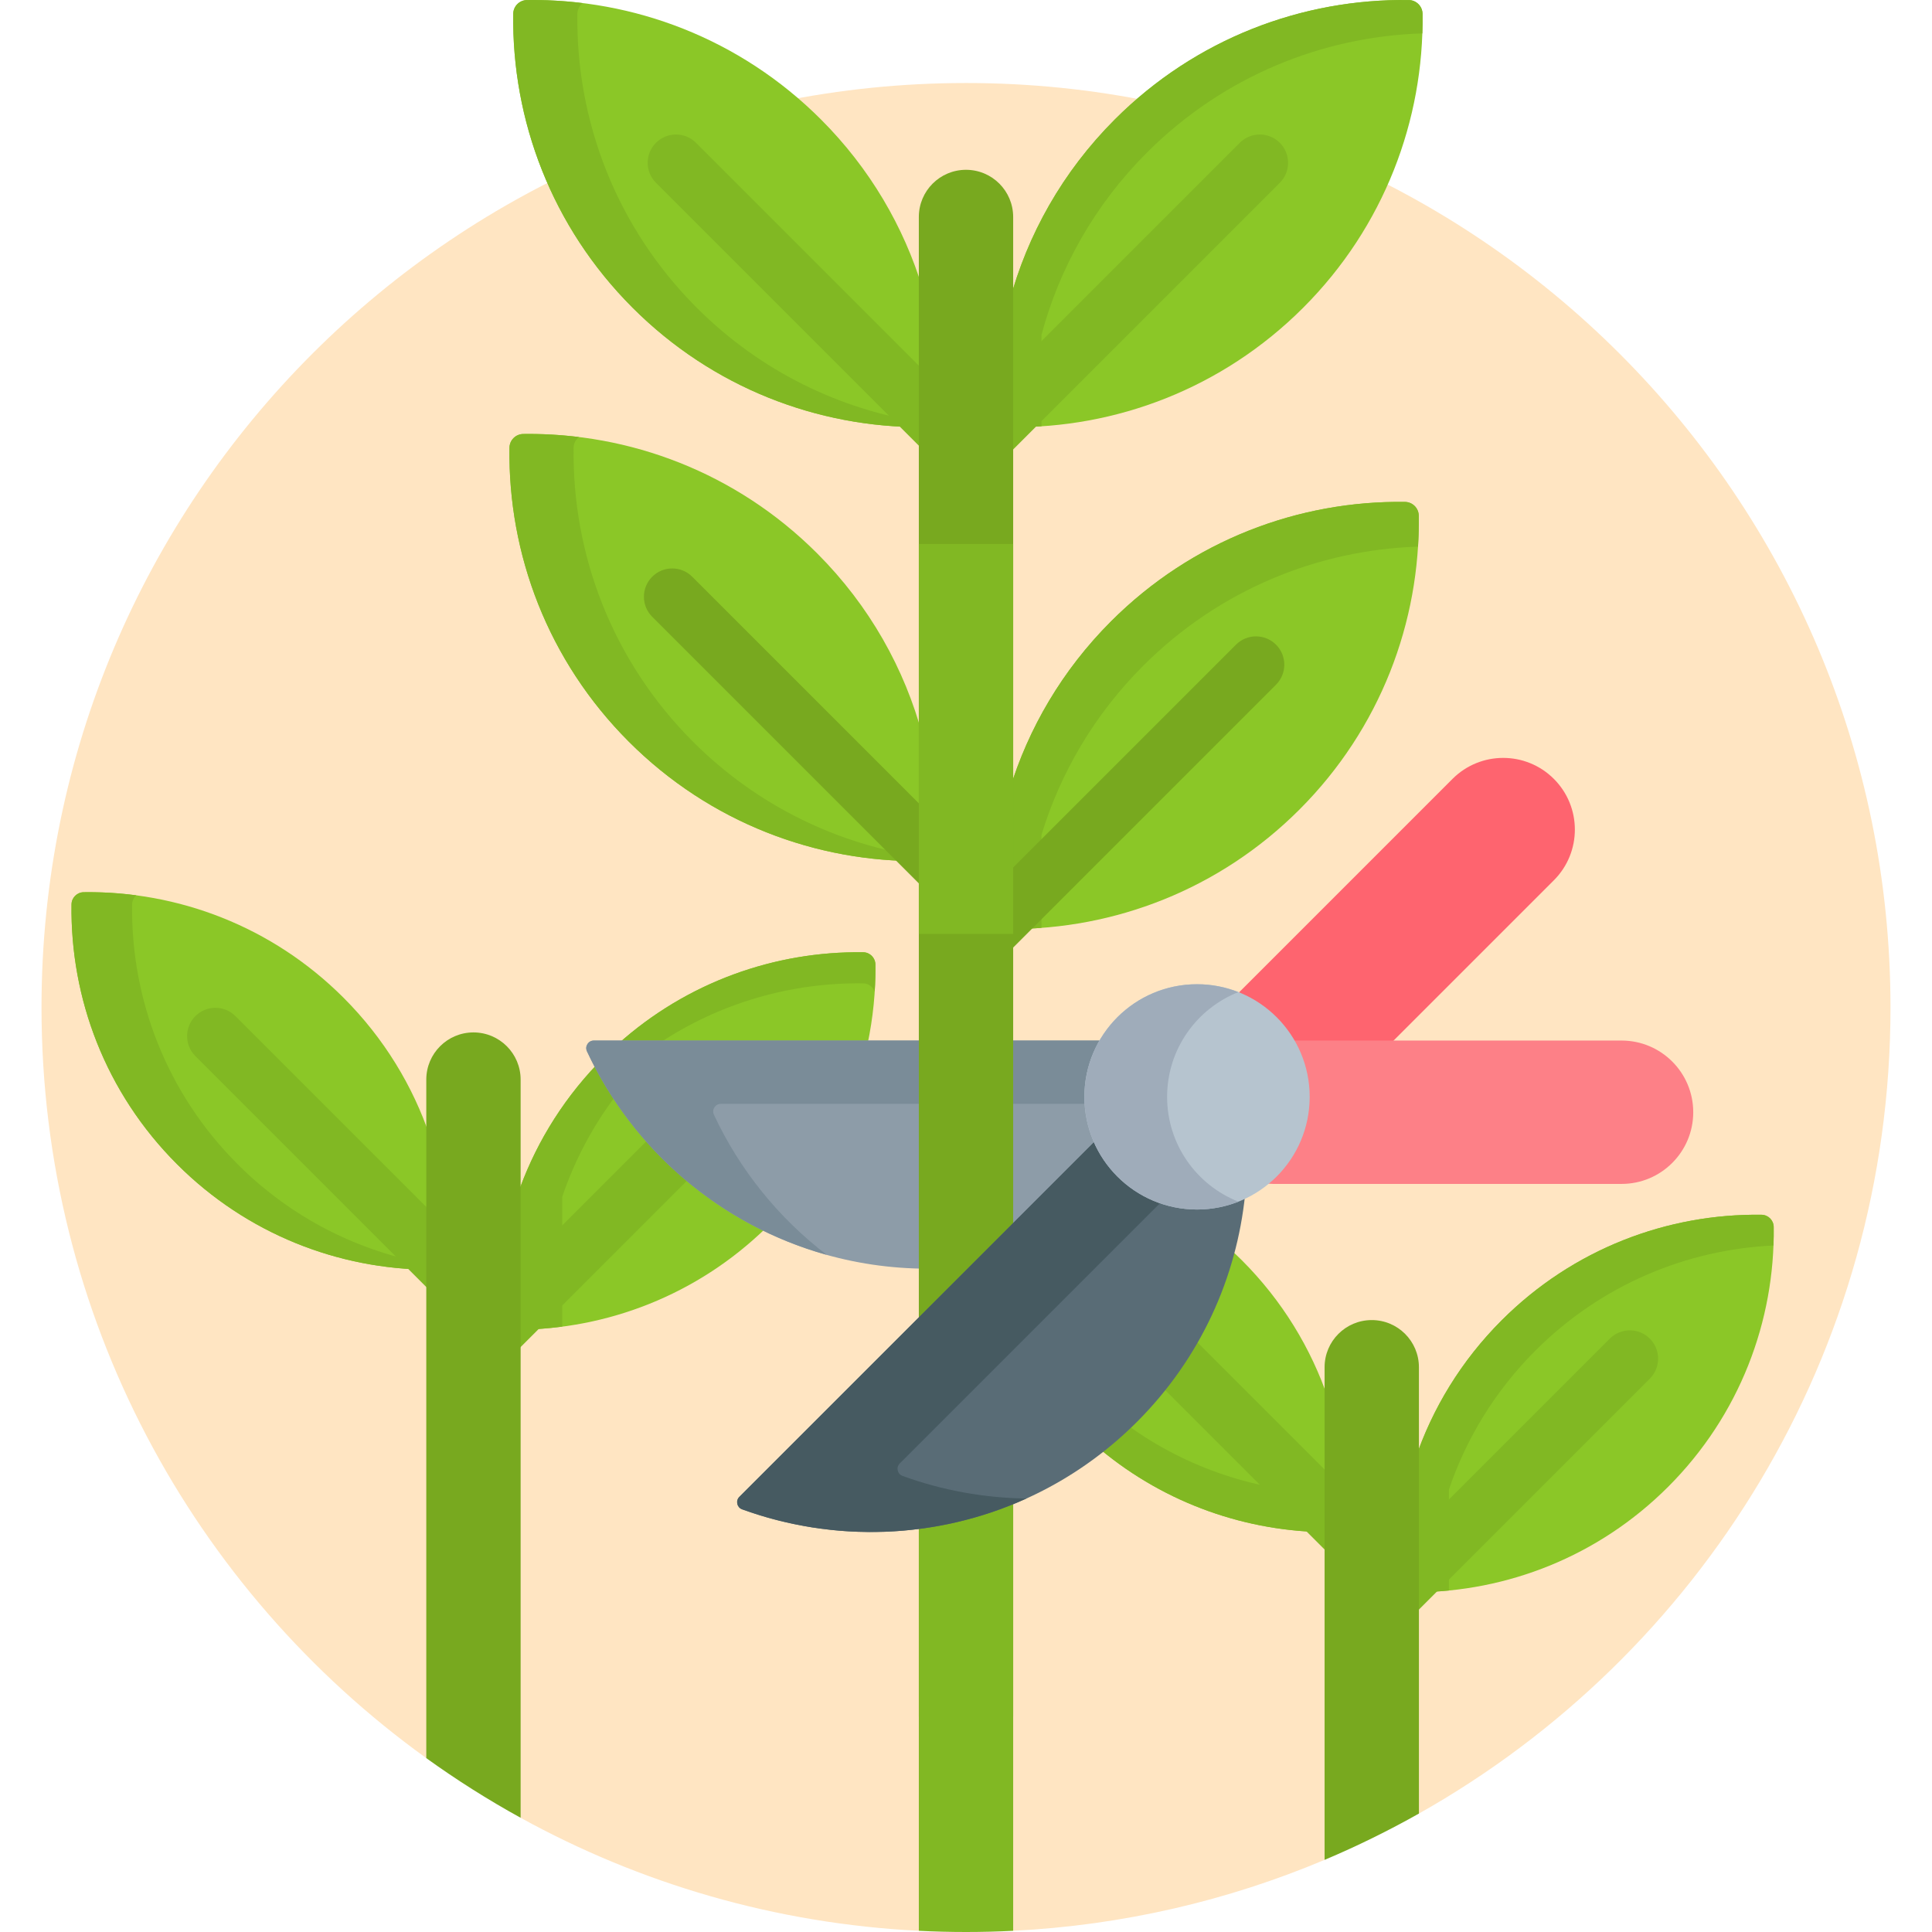 <svg id="Capa_1" enable-background="new 0 0 512 512" height="512" viewBox="0 0 512 512" width="512" xmlns="http://www.w3.org/2000/svg"><g><path d="m256 22c-135.31 0-245 109.69-245 245 0 81.921 40.215 154.44 101.971 198.922l1-.513v-179.308c0-6.341 5.159-11.5 11.5-11.5s11.5 5.159 11.5 11.5v193.878l1 1.754c31.58 17.395 67.403 28.037 105.529 29.953l1-.952v-105.66c7.906-1.078 15.632-3.095 23-6.005v111.665l1 .952c29.143-1.465 56.942-8.024 82.529-18.801l1-1.512v-129.04c0-6.341 5.159-11.5 11.5-11.5s11.5 5.159 11.5 11.5v117.696l1 .586c74.586-42.001 124.971-121.918 124.971-213.615 0-135.31-109.69-245-245-245z" fill="#ffe5c2"/><g><g><g><path d="m329.101 333.981c-.926-.926-1.878-1.81-2.832-2.69-4.414 16.846-13.25 32.396-25.669 44.815-2.865 2.865-5.877 5.531-9.017 7.994 17.495 14.526 38.95 21.84 60.446 21.954v-35.229c-4.557-13.463-12.197-26.113-22.928-36.844z" fill="#8bc727"/></g><g fill="#81b823"><path d="m298.894 377.762c-2.349 2.241-4.786 4.358-7.31 6.338 17.495 14.526 38.95 21.84 60.446 21.954v-10.32c-18.711-.529-37.278-6.517-53.136-17.972z"/><path d="m316.619 355.012c-2.511 4.429-5.361 8.67-8.539 12.675l43.949 43.949v-21.214z"/></g></g><g><path d="m466.815 321.922c-24.883-.336-49.872 8.986-68.858 27.972-10.731 10.731-18.37 23.38-22.927 36.843v35.231c24.281-.129 48.522-9.427 67.048-27.953 18.986-18.986 28.308-43.975 27.972-68.858-.025-1.783-1.454-3.211-3.235-3.235z" fill="#8bc727"/><g fill="#81b823"><path d="m383.971 394.769c4.558-13.463 12.197-26.112 22.927-36.843 17.518-17.518 40.146-26.788 63.086-27.856.062-1.638.087-3.276.065-4.915-.024-1.781-1.453-3.21-3.234-3.234-24.883-.336-49.872 8.986-68.858 27.972-10.731 10.731-18.37 23.38-22.927 36.843v35.231c2.985-.016 5.969-.174 8.942-.467v-26.731z"/><path d="m437.219 354.753c-2.929-2.929-7.677-2.93-10.607 0l-51.582 51.582v21.214l62.189-62.189c2.928-2.929 2.928-7.678 0-10.607z"/></g></g></g><g><path d="m363.529 349.833c-6.904 0-12.5 5.596-12.5 12.5v130.551c8.596-3.621 16.936-7.729 25-12.27v-118.281c0-6.903-5.596-12.5-12.5-12.5z" fill="#78a91f"/></g><path d="m243.5 404.196v107.489c4.141.208 8.308.315 12.5.315s8.359-.107 12.5-.315v-114.099c-7.955 3.283-16.347 5.508-25 6.61z" fill="#81b823"/><g><g><path d="m113.971 301.258c-4.558-13.463-12.197-26.112-22.927-36.843-18.987-18.986-43.976-28.308-68.858-27.972-1.781.024-3.21 1.453-3.234 3.234-.336 24.883 8.986 49.872 27.972 68.858 18.526 18.526 42.767 27.823 67.048 27.953v-35.23z" fill="#8bc727"/><g fill="#81b823"><path d="m62.981 308.536c-18.986-18.986-28.308-43.976-27.972-68.858.013-.965.447-1.817 1.117-2.408-4.624-.614-9.284-.89-13.941-.827-1.781.024-3.21 1.453-3.234 3.234-.336 24.883 8.986 49.872 27.972 68.858 18.526 18.526 42.767 27.823 67.048 27.953v-1.462c-18.674-3.264-36.566-12.067-50.99-26.49z"/><path d="m113.971 320.856-51.582-51.581c-2.93-2.929-7.678-2.929-10.607 0s-2.929 7.678 0 10.606l62.189 62.188z"/></g></g><g><g><path d="m229.895 276.757c1.475-6.971 2.192-14.071 2.096-21.167-.024-1.781-1.453-3.21-3.234-3.234-23.268-.314-46.626 7.82-65.084 24.401z" fill="#8bc727"/><path d="m228.757 260.599c1.424.019 2.609.942 3.045 2.219.153-2.406.222-4.817.189-7.228-.024-1.781-1.453-3.21-3.234-3.234-23.268-.314-46.626 7.82-65.084 24.401h10.592c16.411-11.024 35.48-16.415 54.492-16.158z" fill="#81b823"/><path d="m158.322 281.951c-9.903 10.375-17.021 22.429-21.351 35.221v35.229c23.877-.127 47.704-9.141 66.107-27.057-18.91-9.152-34.799-24.23-44.756-43.393z" fill="#8bc727"/><path d="m149 317.173c3.211-9.485 7.959-18.563 14.234-26.854-1.76-2.696-3.411-5.479-4.912-8.368-9.903 10.375-17.021 22.429-21.351 35.221v35.229c4.021-.021 8.037-.317 12.029-.842z" fill="#81b823"/></g><path d="m171.95 301.79-34.979 34.98v21.214l45.757-45.758c-3.837-3.196-7.448-6.677-10.778-10.436z" fill="#81b823"/></g></g><g><path d="m411.792 206.417c-7.419-7.419-19.447-7.419-26.865 0l-57.343 57.343c10.807 4.171 18.496 14.662 18.496 26.922 0 3.387-.592 6.637-1.668 9.659.742-.551 1.463-1.141 2.136-1.814l65.245-65.245c7.418-7.418 7.418-19.446-.001-26.865z" fill="#fe646f"/></g><g><path d="m429.729 275.757h-87.818c2.645 4.357 4.169 9.467 4.169 14.926 0 9.3-4.427 17.581-11.28 22.86.871.122 1.753.207 2.658.207h92.271c10.491 0 18.997-8.505 18.997-18.997 0-10.491-8.506-18.996-18.997-18.996z" fill="#fd8087"/></g><g><path d="m288.375 290.683c0-5.459 1.524-10.569 4.169-14.926h-135.178c-1.467 0-2.434 1.527-1.814 2.857 15.864 34.02 50.362 57.602 90.375 57.602 22.118 0 42.543-7.216 59.075-19.407-9.813-4.611-16.627-14.586-16.627-26.126z" fill="#8d9ca8"/></g><g><path d="m189.191 295.398c-.62-1.33.347-2.857 1.814-2.857h96.434c-.038-.615-.063-1.234-.063-1.858 0-5.439 1.462-10.534 4.004-14.926h-134.014c-1.467 0-2.434 1.527-1.814 2.857 12.176 26.111 35.335 46.058 63.534 53.928-12.73-9.736-23.05-22.465-29.895-37.144z" fill="#7a8c98"/></g><g><g><path d="m244.5 194.957c-4.748-17.695-14.057-34.421-27.943-48.307-21.477-21.476-49.743-32.021-77.889-31.64-2.015.027-3.631 1.643-3.658 3.658-.381 28.146 10.164 56.413 31.64 77.889 21.466 21.466 49.716 32.01 77.85 31.641z" fill="#8bc727"/><path d="m183.65 196.557c-21.476-21.477-32.021-49.743-31.64-77.889.016-1.161.569-2.178 1.412-2.846-4.897-.603-9.827-.879-14.754-.812-2.015.027-3.631 1.643-3.658 3.658-.381 28.146 10.164 56.413 31.64 77.889 21.466 21.466 49.716 32.01 77.85 31.641v-1.119c-22.265-3.223-43.718-13.39-60.85-30.522z" fill="#81b823"/><path d="m244.5 213.893-61.051-61.051c-2.93-2.929-7.678-2.929-10.607 0s-2.929 7.678 0 10.606l71.658 71.658z" fill="#78a91f"/></g><g><path d="m375.99 136.668c-.027-2.015-1.643-3.631-3.658-3.658-28.146-.381-56.413 10.164-77.889 31.64-12.969 12.969-21.945 28.417-26.943 44.817v36.732c27.802.11 55.637-10.43 76.85-31.642 21.476-21.476 32.021-49.743 31.64-77.889z" fill="#8bc727"/><path d="m276 221.267c4.998-16.4 13.973-31.847 26.943-44.817 20.194-20.194 46.391-30.72 72.846-31.589.169-2.728.238-5.461.201-8.193-.027-2.015-1.643-3.631-3.658-3.658-28.146-.381-56.413 10.164-77.889 31.64-12.969 12.969-21.945 28.417-26.943 44.817v36.732c2.835.011 5.671-.094 8.5-.305z" fill="#81b823"/><path d="m338.158 170.842c-2.93-2.929-7.678-2.929-10.607 0l-60.051 60.051v21.214l70.658-70.658c2.929-2.929 2.929-7.678 0-10.607z" fill="#78a91f"/></g></g><g><g><path d="m376.99 3.668c-.027-2.015-1.643-3.631-3.658-3.658-28.146-.381-56.413 10.164-77.889 31.64-13.886 13.886-23.195 30.612-27.943 48.307v33.24c28.133.37 56.383-10.174 77.85-31.641 21.476-21.475 32.021-49.742 31.64-77.888z" fill="#8bc727"/><g fill="#81b823"><path d="m276 88.75c4.748-17.695 14.057-34.421 27.943-48.307 20.231-20.231 46.488-30.757 72.993-31.593.059-1.727.078-3.455.054-5.182-.027-2.015-1.643-3.631-3.658-3.658-28.146-.381-56.413 10.164-77.889 31.64-13.886 13.886-23.195 30.612-27.943 48.307v33.24c2.835.037 5.67-.042 8.5-.226z"/><path d="m339.158 37.842c-2.93-2.929-7.678-2.929-10.607 0l-61.051 61.051v21.214l71.658-71.658c2.929-2.929 2.929-7.678 0-10.607z"/></g></g><g><path d="m244.5 76.467c-4.998-16.4-13.973-31.847-26.943-44.817-21.477-21.476-49.743-32.021-77.889-31.64-2.015.027-3.631 1.643-3.658 3.658-.381 28.146 10.164 56.413 31.64 77.889 21.212 21.212 49.048 31.752 76.85 31.642z" fill="#8bc727"/><g fill="#81b823"><path d="m184.65 81.557c-21.476-21.477-32.021-49.743-31.64-77.889.016-1.161.569-2.177 1.412-2.846-4.897-.603-9.827-.879-14.754-.812-2.015.027-3.631 1.643-3.658 3.658-.381 28.146 10.164 56.413 31.64 77.889 21.212 21.212 49.048 31.752 76.85 31.642v-1.276c-21.907-3.378-42.975-13.491-59.85-30.366z"/><path d="m244.5 97.893-60.051-60.051c-2.93-2.929-7.678-2.929-10.607 0s-2.929 7.678 0 10.606l70.658 70.658z"/></g></g></g><path d="m268.5 325.533v-268.033c0-6.904-5.596-12.5-12.5-12.5s-12.5 5.596-12.5 12.5v293.033z" fill="#78a91f"/><g><path d="m243.5 144.167h25v103.333h-25z" fill="#81b823"/></g><path d="m243.5 404.196v50.804h25v-57.414c-7.955 3.283-16.347 5.508-25 6.61z" fill="#81b823"/><g><path d="m125.471 273.601c-6.904 0-12.5 5.596-12.5 12.5v179.822c7.987 5.753 16.333 11.036 25 15.81v-195.632c0-6.904-5.597-12.5-12.5-12.5z" fill="#78a91f"/></g><g><path d="m317.228 319.535c-11.913 0-22.162-7.258-26.56-17.584l-94.734 94.734c-1.037 1.038-.641 2.801.738 3.303 35.274 12.838 76.342 5.119 104.636-23.175 16.858-16.858 26.408-38.252 28.662-60.253-3.846 1.902-8.17 2.975-12.742 2.975z" fill="#596c76"/></g><g><path d="m238.439 387.831 68.96-68.96c-7.831-2.73-14.172-8.626-17.493-16.159l-93.972 93.972c-1.037 1.038-.641 2.801.738 3.303 24.388 8.876 51.543 7.919 75.333-2.864-11.13-.149-22.24-2.136-32.828-5.989-1.378-.501-1.775-2.265-.738-3.303z" fill="#465a61"/></g><g><g><circle cx="317.227" cy="290.683" fill="#b6c4cf" r="29.852"/></g><g><path d="m309.296 290.683c0-12.616 7.83-23.396 18.892-27.766-3.394-1.341-7.089-2.086-10.96-2.086-16.487 0-29.852 13.365-29.852 29.852s13.365 29.852 29.852 29.852c3.871 0 7.566-.745 10.96-2.086-11.063-4.37-18.892-15.15-18.892-27.766z" fill="#9facba"/></g></g></g></svg>